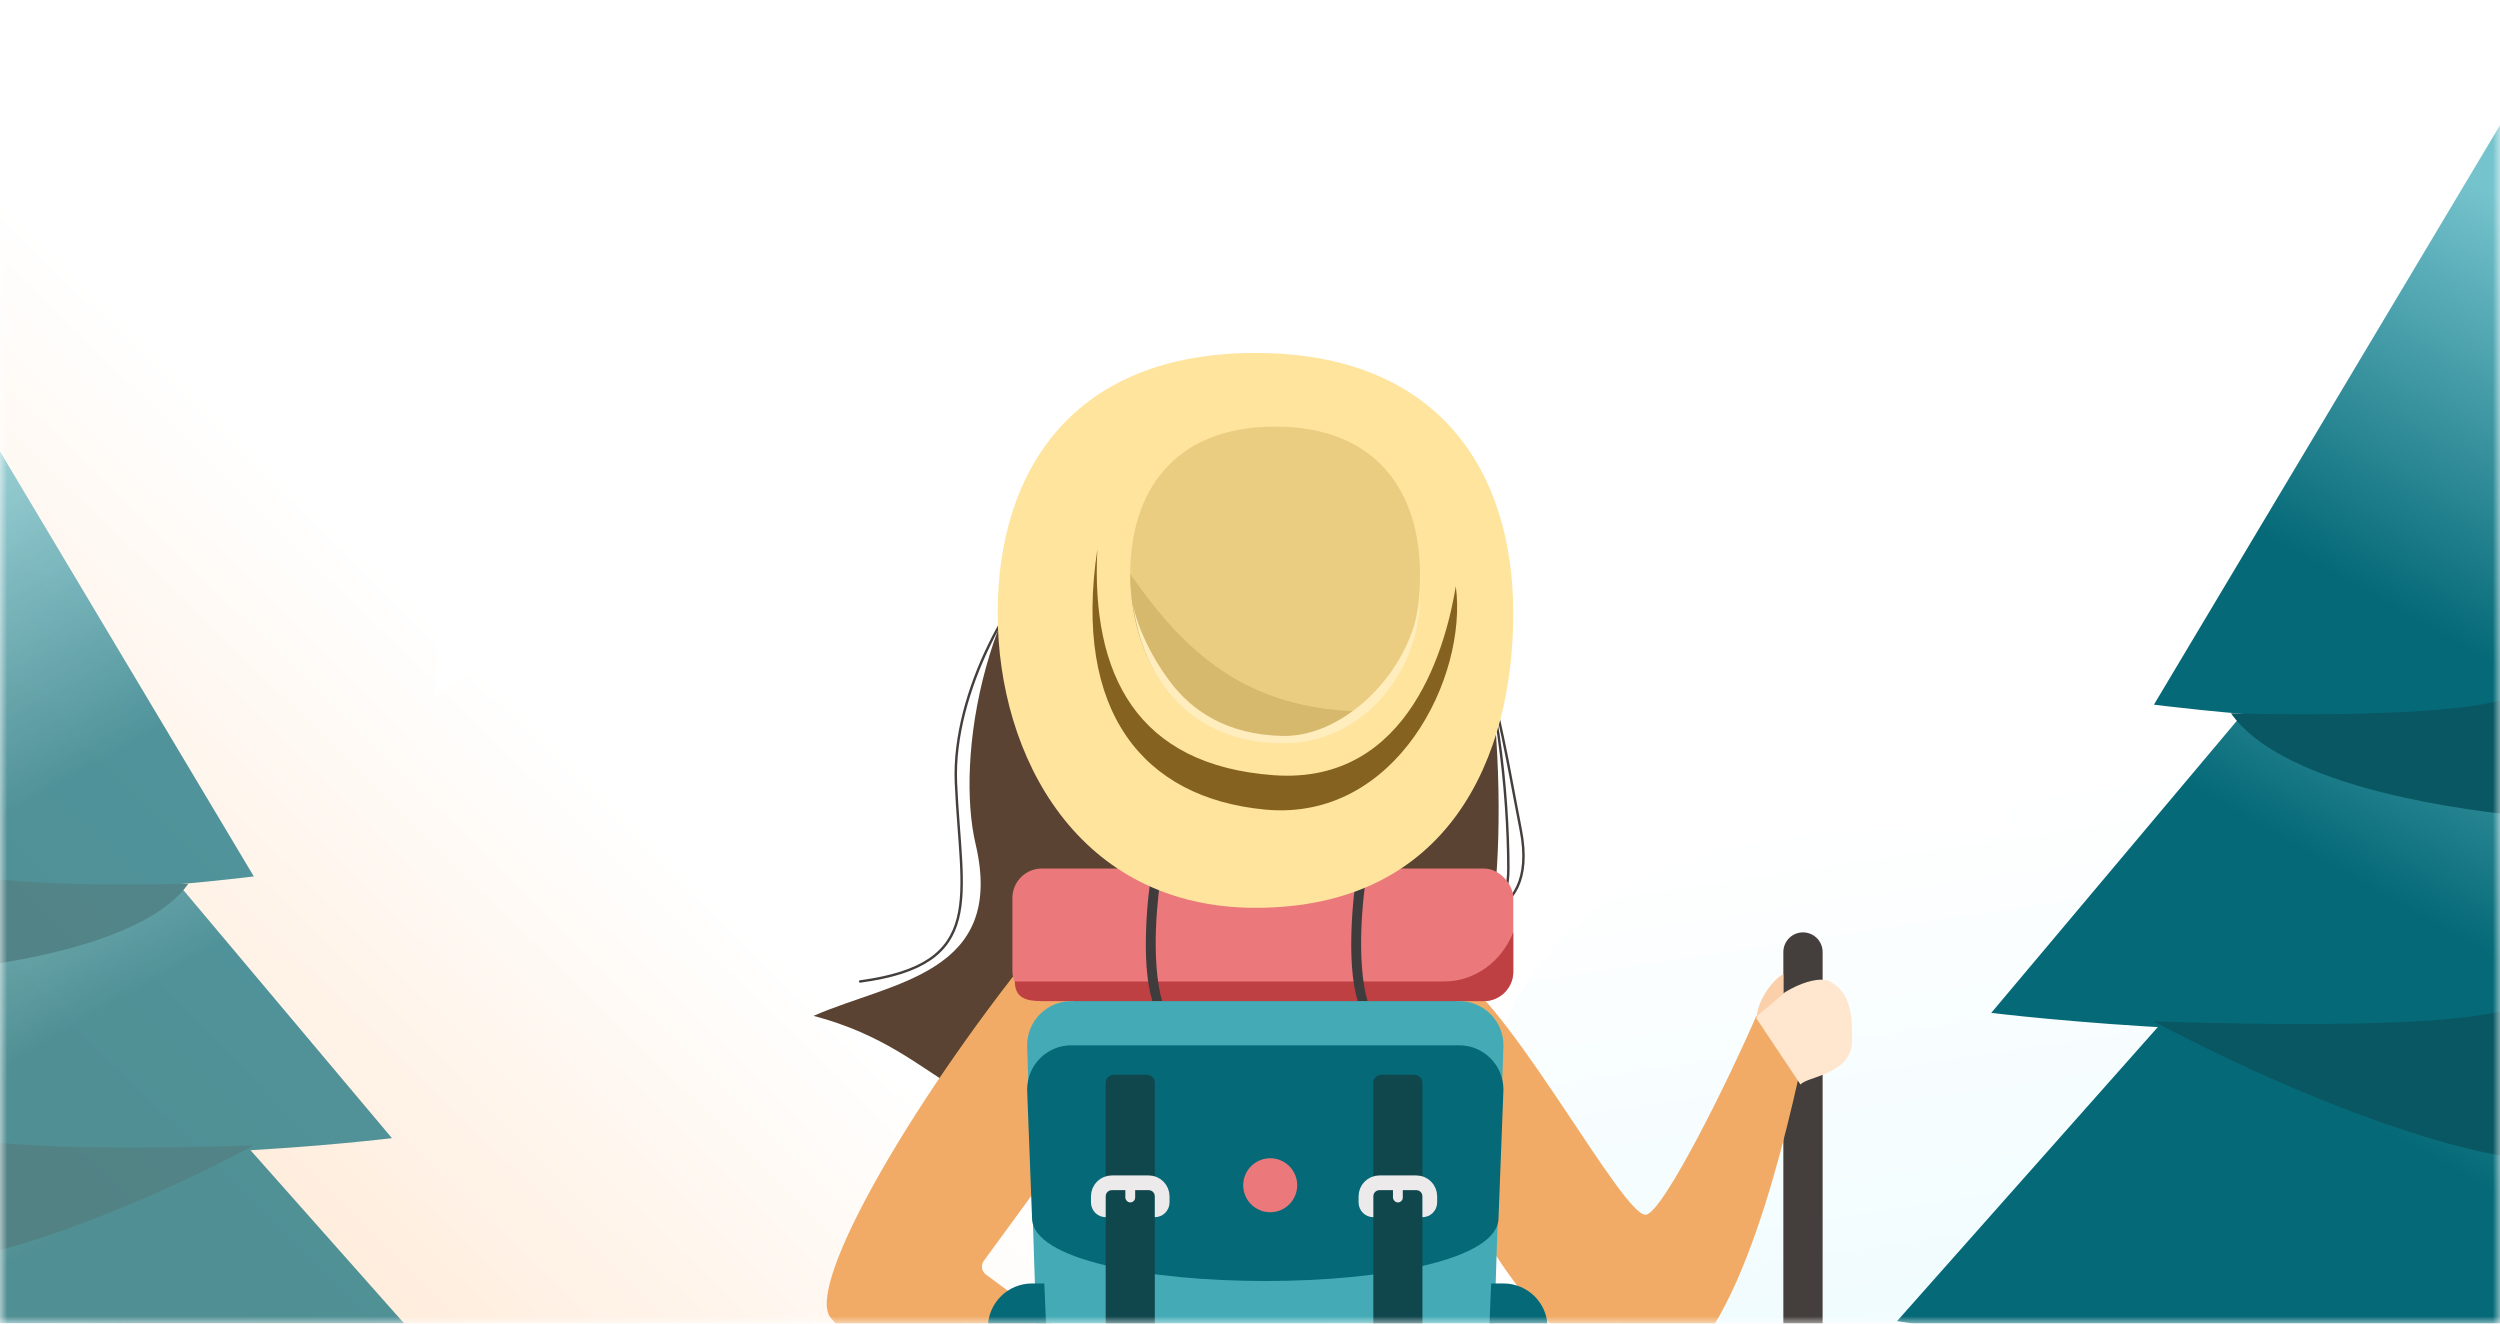 <svg width="170" height="90" viewBox="0 0 170 90" fill="none" xmlns="http://www.w3.org/2000/svg">
<mask id="mask0_13325_79176" style="mask-type:alpha" maskUnits="userSpaceOnUse" x="0" y="0" width="170" height="90">
<path d="M0 0H170V90H0V0Z" fill="#FFF8F0"/>
</mask>
<g mask="url(#mask0_13325_79176)">
<path d="M29.5 47.5C33.02 24.642 3.8 -0.701 -5 4.574V89.656L92 92C91.218 89.656 74.011 82.118 77 72C83.5 50 55.5 27 29.5 47.5Z" fill="url(#paint0_linear_13325_79176)"/>
<path d="M101.788 78.442C98.889 71.764 105.442 52.66 137.11 57.049C134.233 54.997 145.387 24.264 165.215 21.644L173.5 91.486L110.573 91.486C110.972 89.415 104.108 83.784 101.788 78.442Z" fill="url(#paint1_linear_13325_79176)"/>
<path d="M129 89.836L171.5 41.912V89.836C161.906 95.156 129 89.836 129 89.836Z" fill="url(#paint2_linear_13325_79176)"/>
<path d="M135.404 68.877L171.5 25.951L171.5 68.877C158.708 71.73 135.404 68.877 135.404 68.877Z" fill="url(#paint3_linear_13325_79176)"/>
<path d="M146.466 47.918L171.5 6V47.918C166.17 50.456 146.466 47.918 146.466 47.918Z" fill="url(#paint4_linear_13325_79176)"/>
<path d="M171.5 46.753C171.034 48.616 158.109 48.694 151.705 48.5C154.965 53.157 165.678 54.904 171.5 55.486V46.753Z" fill="#095762"/>
<path d="M171.5 68.295C168.007 70.041 152.87 69.653 146.466 69.459C155.199 74.117 165.678 78.192 171.5 78.774V68.295Z" fill="#095762"/>
<g opacity="0.7">
<path d="M32.091 95.192L-4 54.496V95.192C4.147 99.71 32.091 95.192 32.091 95.192Z" fill="url(#paint5_linear_13325_79176)"/>
<path d="M26.652 77.394L-4 40.942L-4 77.394C6.863 79.817 26.652 77.394 26.652 77.394Z" fill="url(#paint6_linear_13325_79176)"/>
<path d="M17.259 59.596L-4 24V59.596C0.526 61.751 17.259 59.596 17.259 59.596Z" fill="url(#paint7_linear_13325_79176)"/>
<path d="M-4 58.607C-3.604 60.189 7.371 60.255 12.81 60.09C10.041 64.046 0.944 65.529 -4 66.023V58.607Z" fill="#095762"/>
<path d="M-4 76.9C-1.034 78.383 11.82 78.053 17.259 77.889C9.843 81.844 0.944 85.304 -4 85.799V76.9Z" fill="#095762"/>
</g>
<path d="M122.603 64.737V121" stroke="#443F3C" stroke-width="2.671" stroke-linecap="round"/>
<path d="M66.339 57.391C65.004 51.714 66.673 39.36 75.021 32.348C81.044 27.288 90.047 27.172 96.224 32.348C102.401 37.523 102.568 58.059 101.233 63.234C96.731 80.677 82.991 66.324 72.85 73.084C65.338 78.093 64.837 71.582 55.32 69.078C60.663 66.74 68.421 66.239 66.339 57.391Z" fill="#5A4332"/>
<path d="M99.602 41.697C101.772 45.704 102.568 54.052 102.568 59.06C102.568 64.069 98.061 62.733 98.061 62.733" stroke="#443F3C" stroke-width="0.167" stroke-linecap="round"/>
<path d="M98.845 40.493C101.39 44.272 102.428 51.476 103.403 56.389C104.803 63.44 98.228 62.399 98.228 62.399" stroke="#443F3C" stroke-width="0.167" stroke-linecap="round"/>
<path d="M56.489 89.613C54.653 87.442 62.443 74.086 71.291 63.401L75.298 74.253L66.899 85.737C66.682 86.034 66.746 86.45 67.041 86.669L78.026 94.788V103.303C73.574 102.969 60.163 93.954 56.489 89.613Z" fill="#F1AB66"/>
<path d="M111.918 82.601C110.415 82.768 103.069 68.91 99.062 66.239V80.43C100.621 84.103 105.173 91.883 110.916 93.62C116.659 95.356 120.488 81.376 122.269 73.418L119.431 69.078C117.761 72.973 113.12 82.467 111.918 82.601Z" fill="#F1AB66"/>
<rect x="68.844" y="59.06" width="34.059" height="9.015" rx="2.003" fill="#EB787B"/>
<path d="M102.902 63.401V66.072C102.902 67.179 102.005 68.076 100.899 68.076H70.847C69.741 68.076 69.011 67.847 69.011 66.74C75.278 66.74 91.116 66.74 98.207 66.74C100.318 66.74 102.118 65.361 102.902 63.401Z" fill="#BE4043"/>
<path fill-rule="evenodd" clip-rule="evenodd" d="M77.934 63.223C77.993 61.509 78.19 59.968 78.36 59.06H79.028C78.864 59.934 78.66 61.564 78.602 63.246C78.544 64.934 78.643 66.794 79.028 68.076H78.36C77.943 66.686 77.876 64.929 77.934 63.223Z" fill="#3F3C3D"/>
<path fill-rule="evenodd" clip-rule="evenodd" d="M91.902 63.223C91.961 61.509 92.157 59.968 92.328 59.06H92.995C92.832 59.934 92.627 61.564 92.57 63.246C92.511 64.934 92.611 66.794 92.996 68.076H92.328C91.911 66.686 91.843 64.929 91.902 63.223Z" fill="#3F3C3D"/>
<path d="M69.845 71.081C69.845 69.421 71.19 68.076 72.85 68.076H99.228C100.888 68.076 102.234 69.421 102.234 71.081L101.232 101.8C101.232 103.46 99.886 104.805 98.227 104.805H73.852C72.192 104.805 70.846 103.46 70.846 101.8L69.845 71.081Z" fill="#44ABB6"/>
<g filter="url(#filter0_d_13325_79176)">
<path d="M69.845 71.093C69.845 69.427 71.19 68.076 72.85 68.076H99.228C100.888 68.076 102.234 69.427 102.234 71.093L101.9 79.809C101.9 85.535 70.179 85.535 70.179 79.809L69.845 71.093Z" fill="#056977"/>
</g>
<path d="M75.188 73.635C75.188 73.331 75.434 73.084 75.738 73.084H77.976C78.28 73.084 78.527 73.331 78.527 73.635V91.449C78.527 92.371 77.779 93.119 76.857 93.119C75.935 93.119 75.188 92.371 75.188 91.449V73.635Z" fill="#0F474D"/>
<path d="M75.187 82.267V82.267C74.911 82.267 74.686 82.043 74.686 81.766V81.349C74.686 80.841 75.098 80.43 75.605 80.43H78.109C78.616 80.43 79.027 80.841 79.027 81.349V81.766C79.027 82.043 78.803 82.267 78.526 82.267V82.267" stroke="#EDEAEB" stroke-width="1.002"/>
<rect x="76.523" y="80.43" width="0.668" height="1.336" rx="0.334" fill="#EDEAEB"/>
<path d="M93.386 73.635C93.386 73.331 93.632 73.084 93.936 73.084H96.174C96.478 73.084 96.725 73.331 96.725 73.635V91.449C96.725 92.371 95.977 93.119 95.055 93.119C94.133 93.119 93.386 92.371 93.386 91.449V73.635Z" fill="#0F474D"/>
<path d="M93.386 82.267V82.267C93.109 82.267 92.885 82.043 92.885 81.766V81.349C92.885 80.841 93.296 80.43 93.803 80.43H96.307C96.814 80.43 97.226 80.841 97.226 81.349V81.766C97.226 82.043 97.001 82.267 96.725 82.267V82.267" stroke="#EDEAEB" stroke-width="1.002"/>
<rect x="94.722" y="80.43" width="0.668" height="1.336" rx="0.334" fill="#EDEAEB"/>
<path d="M101.232 91.282L101.399 87.275H102.234C103.894 87.275 105.239 88.621 105.239 90.281C105.239 90.834 104.791 91.282 104.238 91.282H101.232Z" fill="#056977"/>
<path d="M71.181 91.282L71.014 87.275H70.179C68.519 87.275 67.174 88.621 67.174 90.281C67.174 90.834 67.622 91.282 68.175 91.282H71.181Z" fill="#056977"/>
<circle cx="86.374" cy="80.597" r="1.836" fill="#EB787B"/>
<path d="M124.439 66.74C123.568 66.256 120.923 67.222 119.431 69.244L122.436 73.752C122.817 73.202 125.942 73.084 125.942 70.766C125.942 69.219 125.942 67.575 124.439 66.74Z" fill="#FFE6CE"/>
<path d="M72.015 37.356C69.01 39.694 64.738 46.979 65.003 53.217C65.337 61.064 67.174 65.572 58.492 66.74" stroke="#443F3C" stroke-width="0.167" stroke-linecap="round"/>
<path d="M102.902 41.697C102.902 51.471 98.561 61.731 85.372 61.731C73.351 61.731 67.842 51.471 67.842 41.697C67.842 31.923 73.017 24 85.372 24C97.727 24 102.902 31.923 102.902 41.697Z" fill="#FFE49E"/>
<path d="M96.558 39.032C96.558 44.567 94.119 50.379 86.708 50.379C79.953 50.379 76.857 44.567 76.857 39.032C76.857 33.496 79.766 29.009 86.708 29.009C93.65 29.009 96.558 33.496 96.558 39.032Z" fill="#EBCD81"/>
<path d="M86.708 50.379C79.953 50.379 76.857 44.567 76.857 39.032C80.363 44.034 84.537 48.375 92.982 48.375C92.086 49.153 90.121 49.843 86.708 50.379Z" fill="#D7B96E"/>
<path d="M86.64 52.716C77.29 52.048 74.186 45.871 74.619 37.356C72.956 48.375 77.722 54.275 86.04 55.053C94.957 55.888 99.818 46.038 98.995 39.861C98.395 43.534 95.989 53.384 86.64 52.716Z" fill="#85621F"/>
<path fill-rule="evenodd" clip-rule="evenodd" d="M87.042 50.546C81.105 50.419 77.721 46.478 77.024 40.904C77.187 42.203 78.088 44.396 79.566 46.359C81.033 48.308 83.403 49.964 87.216 50.045C91.645 50.139 96.391 45.203 96.558 40.194C96.725 45.537 92.728 50.667 87.042 50.546Z" fill="#FFEDBD"/>
<path d="M121.267 66.239C120.711 66.517 119.564 67.775 119.431 69.244C119.598 68.91 119.932 68.744 121.267 67.575V66.239Z" fill="#FACFA9"/>
</g>
<defs>
<filter id="filter0_d_13325_79176" x="69.845" y="68.076" width="32.389" height="19.033" filterUnits="userSpaceOnUse" color-interpolation-filters="sRGB">
<feFlood flood-opacity="0" result="BackgroundImageFix"/>
<feColorMatrix in="SourceAlpha" type="matrix" values="0 0 0 0 0 0 0 0 0 0 0 0 0 0 0 0 0 0 127 0" result="hardAlpha"/>
<feOffset dy="3.005"/>
<feComposite in2="hardAlpha" operator="out"/>
<feColorMatrix type="matrix" values="0 0 0 0 0.171 0 0 0 0 0.604 0 0 0 0 0.65 0 0 0 1 0"/>
<feBlend mode="normal" in2="BackgroundImageFix" result="effect1_dropShadow_13325_79176"/>
<feBlend mode="normal" in="SourceGraphic" in2="effect1_dropShadow_13325_79176" result="shape"/>
</filter>
<linearGradient id="paint0_linear_13325_79176" x1="36.655" y1="49.214" x2="6.178" y2="80.308" gradientUnits="userSpaceOnUse">
<stop stop-color="white"/>
<stop offset="1" stop-color="#FFE9D5"/>
</linearGradient>
<linearGradient id="paint1_linear_13325_79176" x1="147.196" y1="51.847" x2="152.5" y2="87" gradientUnits="userSpaceOnUse">
<stop stop-color="white"/>
<stop offset="1" stop-color="#F0FCFF"/>
</linearGradient>
<linearGradient id="paint2_linear_13325_79176" x1="170.967" y1="49.893" x2="157.311" y2="74.214" gradientUnits="userSpaceOnUse">
<stop stop-color="#75C3CD"/>
<stop offset="1" stop-color="#056977"/>
</linearGradient>
<linearGradient id="paint3_linear_13325_79176" x1="170.967" y1="33.932" x2="157.311" y2="58.253" gradientUnits="userSpaceOnUse">
<stop stop-color="#75C3CD"/>
<stop offset="1" stop-color="#056977"/>
</linearGradient>
<linearGradient id="paint4_linear_13325_79176" x1="170.967" y1="13.98" x2="157.311" y2="38.301" gradientUnits="userSpaceOnUse">
<stop stop-color="#75C3CD"/>
<stop offset="1" stop-color="#056977"/>
</linearGradient>
<linearGradient id="paint5_linear_13325_79176" x1="-3.547" y1="61.273" x2="8.049" y2="81.926" gradientUnits="userSpaceOnUse">
<stop stop-color="#75C3CD"/>
<stop offset="1" stop-color="#056977"/>
</linearGradient>
<linearGradient id="paint6_linear_13325_79176" x1="-3.547" y1="47.719" x2="8.049" y2="68.372" gradientUnits="userSpaceOnUse">
<stop stop-color="#75C3CD"/>
<stop offset="1" stop-color="#056977"/>
</linearGradient>
<linearGradient id="paint7_linear_13325_79176" x1="-3.547" y1="30.777" x2="8.049" y2="51.43" gradientUnits="userSpaceOnUse">
<stop stop-color="#75C3CD"/>
<stop offset="1" stop-color="#056977"/>
</linearGradient>
</defs>
</svg>
